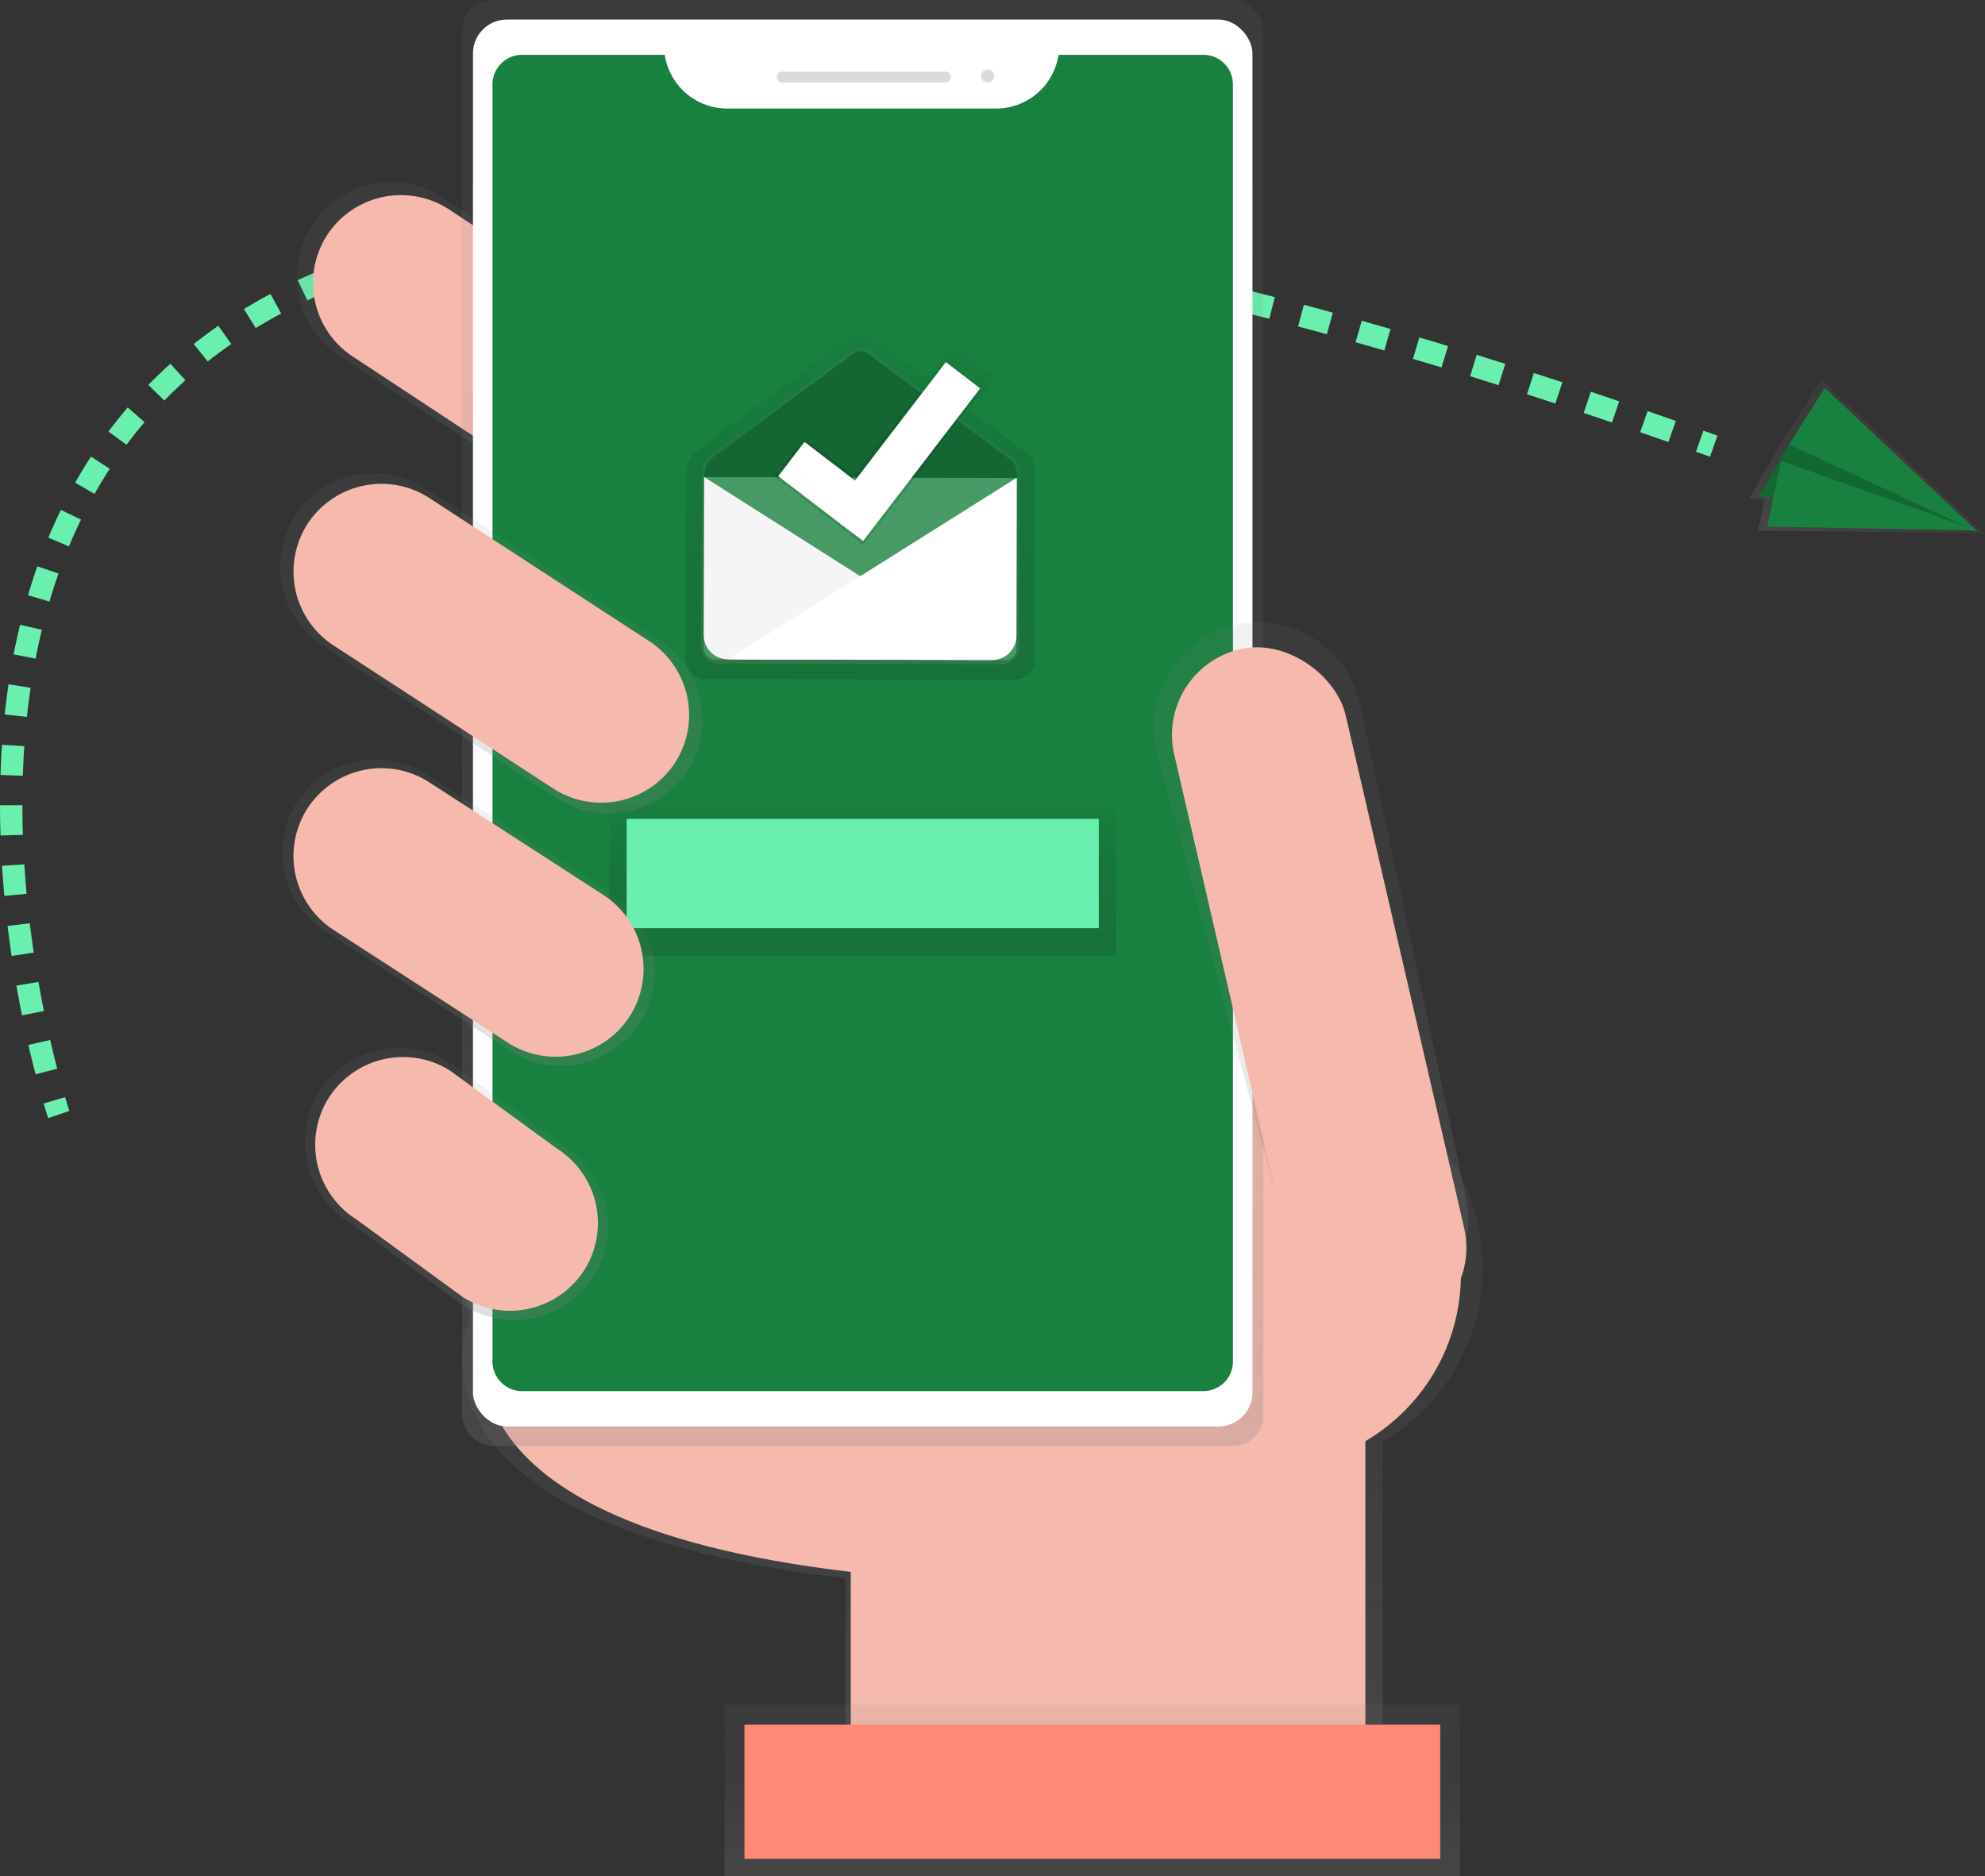 <svg id="daa92041-3bd8-464c-9c92-61b3fade74bd" data-name="Layer 1" xmlns="http://www.w3.org/2000/svg"
     xmlns:xlink="http://www.w3.org/1999/xlink" width="798.82" height="755.15" viewBox="0 0 798.82 755.15">
    <rect x="0" y="0" width="798.82" height="755.15" fill="#333333" stroke="none"/>
    <defs>
        <linearGradient id="15164562-d11a-4880-a4be-123e1b3db71d" x1="589.65" y1="790.71" x2="589.65" y2="501.48"
                        gradientTransform="translate(0.01 -0.01)" gradientUnits="userSpaceOnUse">
            <stop offset="0" stop-color="gray" stop-opacity="0.25"/>
            <stop offset="0.54" stop-color="gray" stop-opacity="0.12"/>
            <stop offset="1" stop-color="gray" stop-opacity="0.1"/>
        </linearGradient>
        <linearGradient id="4387c4a6-2b07-43b0-875b-db8294e1d525" x1="411.34" y1="295.04" x2="411.34" y2="145.7"
                        xlink:href="#15164562-d11a-4880-a4be-123e1b3db71d"/>
        <linearGradient id="b3ecf4c1-be91-4dc4-9933-d34be9a535f7" x1="545.52" y1="654.39" x2="545.52" y2="72.43"
                        gradientTransform="translate(-198.33 -72.44)"
                        xlink:href="#15164562-d11a-4880-a4be-123e1b3db71d"/>
        <linearGradient id="a2779652-f4e8-430c-84f8-85803e1803c0" x1="725.88" y1="600.13" x2="725.88" y2="322.86"
                        xlink:href="#15164562-d11a-4880-a4be-123e1b3db71d"/>
        <linearGradient id="21cc8c64-f270-4c0a-a12f-47a949bb1355" x1="637.94" y1="827.57" x2="637.94" y2="758.57"
                        gradientTransform="translate(-198.33 -72.44)"
                        xlink:href="#15164562-d11a-4880-a4be-123e1b3db71d"/>
        <linearGradient id="1cb52d5d-ff8e-4354-9b08-01122ab0b5ee" x1="544.65" y1="346" x2="544.65" y2="205.86"
                        gradientUnits="userSpaceOnUse">
            <stop offset="0" stop-opacity="0.12"/>
            <stop offset="0.55" stop-opacity="0.09"/>
            <stop offset="1" stop-opacity="0.02"/>
        </linearGradient>
        <linearGradient id="081aff01-d630-4567-81f7-f799dc64c22c" x1="544.65" y1="339.86" x2="544.65" y2="212"
                        gradientTransform="matrix(1, 0, 0, 1, 0, 0)"
                        xlink:href="#15164562-d11a-4880-a4be-123e1b3db71d"/>
        <linearGradient id="53983704-70f1-484c-b4a9-0fefea28f4ed" x1="551.34" y1="291.95" x2="551.34" y2="217.12"
                        gradientTransform="translate(-197.33 -73.75) rotate(0.13)"
                        xlink:href="#1cb52d5d-ff8e-4354-9b08-01122ab0b5ee"/>
        <linearGradient id="07be2ee9-c937-4187-b89e-5aac7e382593" x1="396.05" y1="399.86" x2="396.05" y2="262.83"
                        xlink:href="#15164562-d11a-4880-a4be-123e1b3db71d"/>
        <linearGradient id="41444764-58a6-4e8b-8ef1-42407163ea5e" x1="386.87" y1="501.4" x2="386.87" y2="378"
                        xlink:href="#15164562-d11a-4880-a4be-123e1b3db71d"/>
        <linearGradient id="d5f06af9-7d77-4f55-b81c-ea1018bd06e7" x1="382.07" y1="603.69" x2="382.07" y2="494.16"
                        xlink:href="#15164562-d11a-4880-a4be-123e1b3db71d"/>
        <linearGradient id="a0f95284-1d1b-41ad-8ba2-df33ef14eff8" x1="347.18" y1="384.57" x2="347.18" y2="323.57"
                        xlink:href="#1cb52d5d-ff8e-4354-9b08-01122ab0b5ee"/>
        <linearGradient id="bf099e8a-7ee0-495a-b39d-11459c4d4e21" x1="958.8" y1="334.16" x2="958.8" y2="269.01"
                        gradientTransform="translate(104.71 -563.96) rotate(32.36)"
                        xlink:href="#15164562-d11a-4880-a4be-123e1b3db71d"/>
    </defs>
    <title>mail_2</title>
    <path d="M222,521s-.68-2-1.78-5.72" transform="translate(-198.34 -72.43)" fill="none" stroke="#69f0ae"
          stroke-miterlimit="10" stroke-width="9"/>
    <path d="M217,503.68C192.69,410.08,116.9-21.3,876.66,248" transform="translate(-198.34 -72.43)" fill="none"
          stroke="#69f0ae" stroke-miterlimit="10" stroke-width="9" stroke-dasharray="12.04 12.04"/>
    <path d="M882.35,250l5.65,2" transform="translate(-198.34 -72.43)" fill="none" stroke="#69f0ae"
          stroke-miterlimit="10" stroke-width="9"/>
    <path d="M794.94,582.69a81.21,81.21,0,0,0-161-15.14l-249.59-6.77,2.74,42.88s-35.59,82.12,151.46,104v83H754.79v-138A81.16,81.16,0,0,0,794.94,582.69Z"
          transform="translate(-198.34 -72.43)" fill="url(#15164562-d11a-4880-a4be-123e1b3db71d)"/>
    <path d="M395.66,605.46s-34.08,78.64,145.05,99.62v79.52H747.8V574L393,564.39Z" transform="translate(-198.34 -72.43)"
          fill="#f6b9ad"/>
    <path d="M499.16,277.29h0a38.18,38.18,0,0,1-52.5,11.93L335.47,215.95a38.18,38.18,0,0,1-11.93-52.5h0A38.18,38.18,0,0,1,376,151.52l111.19,73.27A38.18,38.18,0,0,1,499.16,277.29Z"
          transform="translate(-198.34 -72.43)" fill="url(#4387c4a6-2b07-43b0-875b-db8294e1d525)"/>
    <path d="M493,273.28h0a35.49,35.49,0,0,1-48.8,11.09L340.81,216.26a35.49,35.49,0,0,1-11.09-48.8h0a35.49,35.49,0,0,1,48.8-11.09l103.37,68.12A35.49,35.49,0,0,1,493,273.28Z"
          transform="translate(-198.34 -72.43)" fill="#f6b9ad"/>
    <circle cx="510.14" cy="512.94" r="77.77" fill="#f6b9ad"/>
    <rect x="185.97" width="322.42" height="581.96" rx="12.25" ry="12.25"
          fill="url(#b3ecf4c1-be91-4dc4-9933-d34be9a535f7)"/>
    <rect x="190.33" y="7.87" width="313.7" height="566.24" rx="13.64" ry="13.64" fill="#fff"/>
    <path d="M624.33,94.49a25.43,25.43,0,0,1-25.07,21.63H490.92a25.43,25.43,0,0,1-25.06-21.63H408.46a11.91,11.91,0,0,0-11.92,11.91v514a11.91,11.91,0,0,0,11.91,11.92H682.59a11.91,11.91,0,0,0,11.92-11.91v-514A11.91,11.91,0,0,0,682.6,94.49Z"
          transform="translate(-198.34 -72.43)" fill="#198140"/>
    <rect x="312.67" y="28.84" width="69.91" height="4.37" rx="2" ry="2" fill="#dbdbdb"/>
    <circle cx="397.43" cy="30.59" r="2.62" fill="#dbdbdb"/>
    <path d="M758.76,599.08h0c-22.57,5.22-38.06-9.5-43.28-32.06L663.62,374.46a42.24,42.24,0,0,1,31.55-50.51h0a42.24,42.24,0,0,1,50.51,31.55L788,553C793.22,575.6,781.32,593.86,758.76,599.08Z"
          transform="translate(-198.34 -72.43)" fill="url(#a2779652-f4e8-430c-84f8-85803e1803c0)"/>
    <rect x="693.86" y="330.01" width="70.78" height="282.61" rx="35.39" ry="35.39"
          transform="translate(-285.75 103.91) rotate(-13.01)" fill="#f6b9ad"/>
    <rect x="291.59" y="686.15" width="296" height="69" fill="url(#21cc8c64-f270-4c0a-a12f-47a949bb1355)"/>
    <rect x="299.59" y="694.15" width="280" height="54" fill="#ff8976"/>
    <path d="M611.56,254.81l-22.94-17.27,10-13-16.69-13.1L571.5,224.66l-23.59-17.75a5.19,5.19,0,0,0-6.23,0l-62.53,46.55c-2.37,2-4.59,4.29-4.61,9.53h-.07l-.16,71.72h0v3.19a7.82,7.82,0,0,0,7.8,7.84h3.08l59.29.13,62.38.14a7.82,7.82,0,0,0,7.84-7.8l.17-74.78H615C615,258.18,613.93,256.81,611.56,254.81Z"
          transform="translate(-198.34 -72.43)" fill="url(#1cb52d5d-ff8e-4354-9b08-01122ab0b5ee)"/>
    <path d="M608.84,264.52c0-4.78-1-6-3.14-7.85L547.63,213a4.74,4.74,0,0,0-5.69,0l-57.05,42.48a10.06,10.06,0,0,0-4.2,8.69h-.06l-.15,65.44h0v2.91a7.14,7.14,0,0,0,7.12,7.15h2.81l54.1.12,56.91.13a7.14,7.14,0,0,0,7.15-7.12l.15-68.23Z"
          transform="translate(-198.34 -72.43)" fill="url(#081aff01-d630-4567-81f7-f799dc64c22c)"/>
    <path d="M481.61,264.55H607.44a0,0,0,0,1,0,0v69.23a4.18,4.18,0,0,1-4.18,4.18h-117a4.61,4.61,0,0,1-4.61-4.61V264.55a0,0,0,0,1,0,0Z"
          transform="translate(-197.67 -73.64) rotate(0.13)" fill="#198140"/>
    <path d="M481.61,264.55H607.44a0,0,0,0,1,0,0v69.23a4.18,4.18,0,0,1-4.18,4.18h-117a4.61,4.61,0,0,1-4.61-4.61V264.55a0,0,0,0,1,0,0Z"
          transform="translate(-197.67 -73.64) rotate(0.13)" fill="#fff" opacity="0.2"/>
    <path d="M481.69,264.41,481.55,328a9.77,9.77,0,0,0,9.75,9.79l106.29.24" transform="translate(-198.34 -72.43)"
          fill="#f5f5f5"/>
    <path d="M607.53,264.69l-.14,63.63a9.77,9.77,0,0,1-9.79,9.75l-106.29-.24" transform="translate(-198.34 -72.43)"
          fill="#fff"/>
    <path d="M541.93,214.66l-56,41.3a9.75,9.75,0,0,0-4.13,8.45l125.89.4c0-4.65-1-5.87-3.08-7.63l-57.05-42.5A4.69,4.69,0,0,0,541.93,214.66Z"
          transform="translate(-198.34 -72.43)" fill="#198140"/>
    <path d="M541.93,214.66l-56,41.3a9.75,9.75,0,0,0-4.13,8.45l125.89.4c0-4.65-1-5.87-3.08-7.63l-57.05-42.5A4.69,4.69,0,0,0,541.93,214.66Z"
          transform="translate(-198.34 -72.43)" opacity="0.2"/>
    <polygon
            points="395.56 156.6 380.33 144.66 343.52 191.28 323.74 175.94 311.35 191.69 340.14 213.68 340.14 213.68 347.28 219.41 395.56 156.6"
            fill="url(#53983704-70f1-484c-b4a9-0fefea28f4ed)"/>
    <polygon
            points="394.44 156.31 380.64 145.73 344.07 193.42 323.76 177.85 313.17 191.65 340.38 212.49 340.38 212.49 347.36 217.72 394.44 156.31"
            fill="#fff"/>
    <path d="M475.28,382.24h0a37.9,37.9,0,0,1-52.11,11.84l-94.5-61.53a37.9,37.9,0,0,1-11.84-52.11h0a37.9,37.9,0,0,1,52.11-11.84l94.5,61.53A37.9,37.9,0,0,1,475.28,382.24Z"
          transform="translate(-198.34 -72.43)" fill="url(#07be2ee9-c937-4187-b89e-5aac7e382593)"/>
    <path d="M470.26,379h0a35.49,35.49,0,0,1-48.8,11.09l-88.51-57.63a35.49,35.49,0,0,1-11.09-48.8h0a35.49,35.49,0,0,1,48.8-11.09l88.51,57.63A35.49,35.49,0,0,1,470.26,379Z"
          transform="translate(-198.34 -72.43)" fill="#f6b9ad"/>
    <path d="M456,483.86h0a37.72,37.72,0,0,1-51.87,11.79L329.55,447.4a37.72,37.72,0,0,1-11.79-51.87h0a37.72,37.72,0,0,1,51.87-11.79L444.2,432A37.72,37.72,0,0,1,456,483.86Z"
          transform="translate(-198.34 -72.43)" fill="url(#41444764-58a6-4e8b-8ef1-42407163ea5e)"/>
    <path d="M437.28,586h0a38.06,38.06,0,0,1-52.34,11.9L338.75,564.2a38.06,38.06,0,0,1-11.9-52.34h0A38.06,38.06,0,0,1,379.19,500l46.19,33.69A38.06,38.06,0,0,1,437.28,586Z"
          transform="translate(-198.34 -72.43)" fill="url(#d5f06af9-7d77-4f55-b81c-ea1018bd06e7)"/>
    <path d="M433.55,583.49h0a35.49,35.49,0,0,1-48.8,11.09l-43.07-31.42a35.49,35.49,0,0,1-11.09-48.8h0a35.49,35.49,0,0,1,48.8-11.09l43.07,31.42A35.49,35.49,0,0,1,433.55,583.49Z"
          transform="translate(-198.34 -72.43)" fill="#f6b9ad"/>
    <rect x="245.18" y="323.57" width="204" height="61" fill="url(#a0f95284-1d1b-41ad-8ba2-df33ef14eff8)"/>
    <rect x="252.18" y="329.57" width="190" height="44" fill="#69f0ae"/>
    <polygon
            points="795.23 214.52 798.82 215.08 798.26 214.55 798.56 214.55 798.09 214.39 733 152.66 717.2 177.59 704.06 200.33 710.15 201.28 707.45 213.6 795.23 214.52"
            fill="url(#bf099e8a-7ee0-495a-b39d-11459c4d4e21)"/>
    <polygon points="719.93 178.89 707.93 199.7 795.93 214.03 739.25 174.56 719.93 178.89" fill="#198140"/>
    <polygon points="719.93 178.89 707.93 199.7 795.93 214.03 739.25 174.56 719.93 178.89" opacity="0.2"/>
    <polygon points="734.38 156.09 795.93 214.03 719.93 178.89 734.38 156.09" fill="#198140"/>
    <polygon points="711.17 211.93 795.69 213.54 716.79 185.52 711.17 211.93" fill="#198140"/>
    <path d="M451.9,481.25h0a35.49,35.49,0,0,1-48.8,11.09l-70.16-45.4a35.49,35.49,0,0,1-11.09-48.8h0A35.49,35.49,0,0,1,370.65,387l70.16,45.4A35.49,35.49,0,0,1,451.9,481.25Z"
          transform="translate(-198.34 -72.43)" fill="#f6b9ad"/>
</svg>